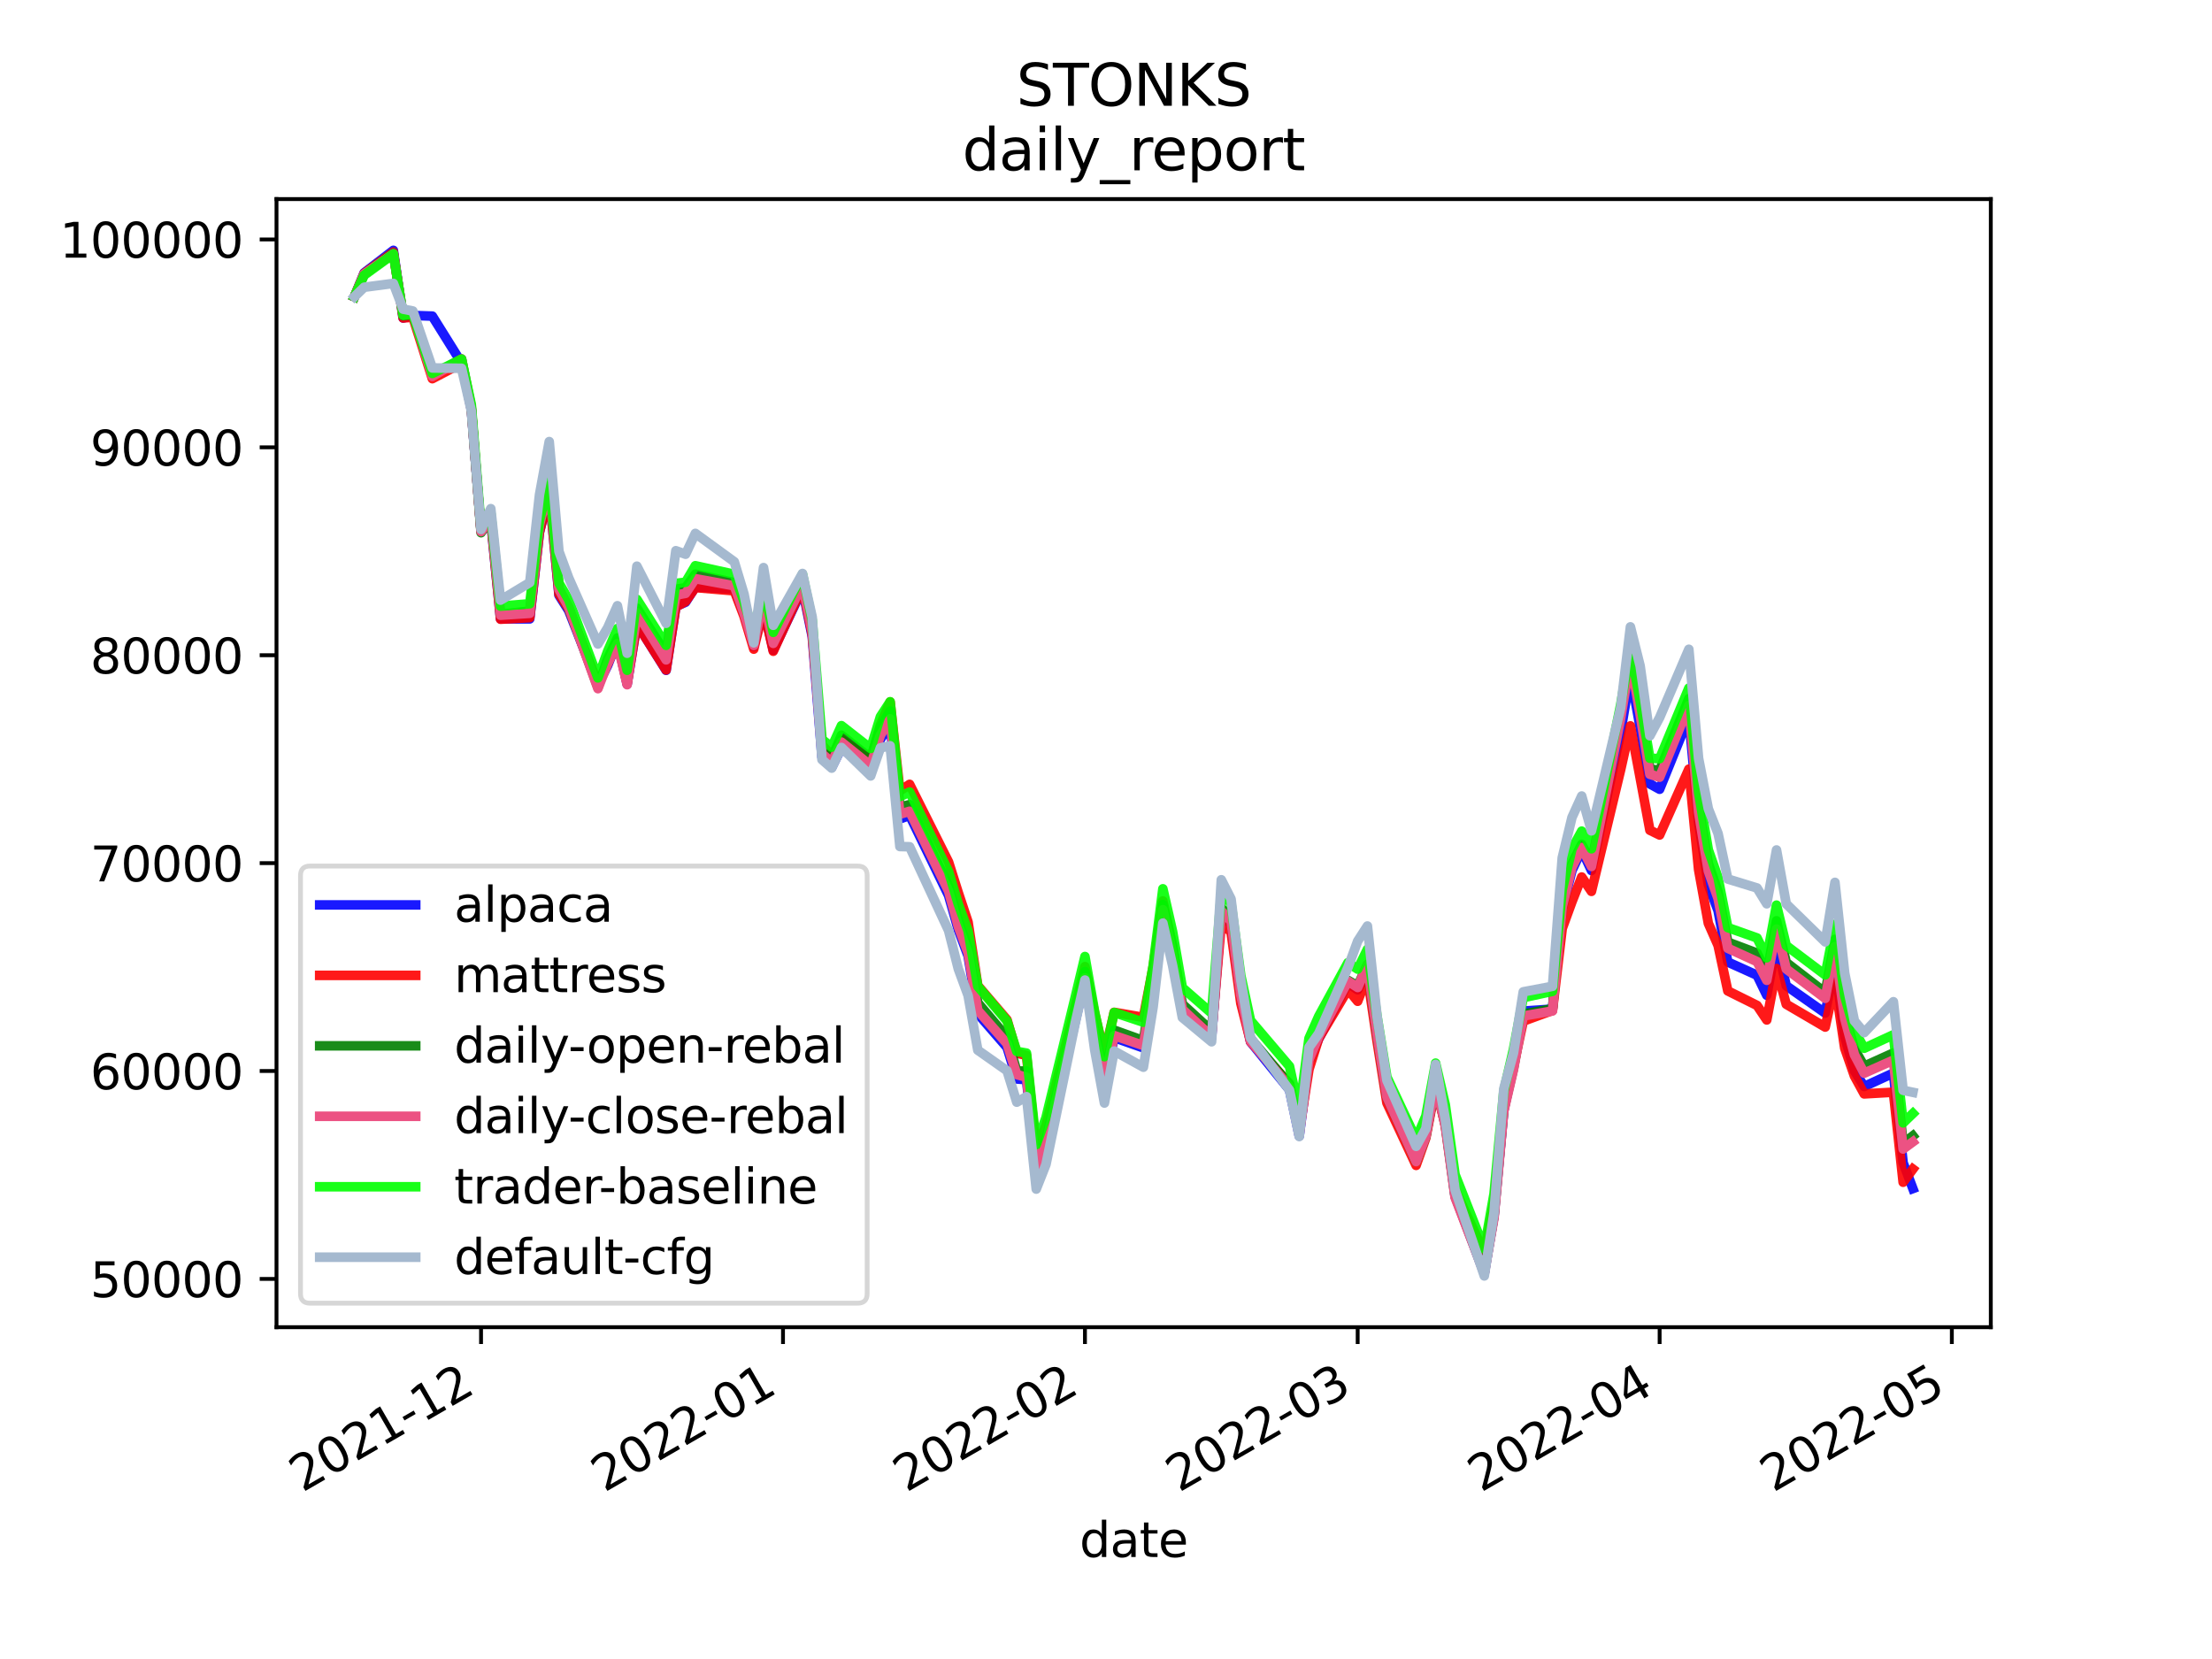 <?xml version="1.0" encoding="utf-8" standalone="no"?>
<!DOCTYPE svg PUBLIC "-//W3C//DTD SVG 1.1//EN"
  "http://www.w3.org/Graphics/SVG/1.1/DTD/svg11.dtd">
<svg height="345.6pt" version="1.1" viewBox="0 0 460.8 345.6" width="460.8pt" xmlns="http://www.w3.org/2000/svg" xmlns:xlink="http://www.w3.org/1999/xlink">
 <defs>
  <style type="text/css">*{stroke-linecap:butt;stroke-linejoin:round;}</style>
 </defs>
 <g id="figure_1">
  <g id="patch_1">
   <path d="M 0 345.6 
L 460.8 345.6 
L 460.8 0 
L 0 0 
z
" style="fill:#ffffff;"/>
  </g>
  <g id="axes_1">
   <g id="patch_2">
    <path d="M 57.6 276.48 
L 414.72 276.48 
L 414.72 41.472 
L 57.6 41.472 
z
" style="fill:#ffffff;"/>
   </g>
   <g id="matplotlib.axis_1">
    <g id="xtick_1">
     <g id="line2d_1">
      <defs>
       <path d="M 0 0 
L 0 3.5 
" id="mc22a22669f" style="stroke:#000000;stroke-width:0.8;"/>
      </defs>
      <g>
       <use style="stroke:#000000;stroke-width:0.8;" x="100.211" xlink:href="#mc22a22669f" y="276.48"/>
      </g>
     </g>
     <g id="text_1">
      <!-- 2021-12 -->
      <g transform="translate(62.986 310.952)rotate(-30)scale(0.1 -0.1)">
       <defs>
        <path d="M 1228 531 
L 3431 531 
L 3431 0 
L 469 0 
L 469 531 
Q 828 903 1448 1529 
Q 2069 2156 2228 2338 
Q 2531 2678 2651 2914 
Q 2772 3150 2772 3378 
Q 2772 3750 2511 3984 
Q 2250 4219 1831 4219 
Q 1534 4219 1204 4116 
Q 875 4013 500 3803 
L 500 4441 
Q 881 4594 1212 4672 
Q 1544 4750 1819 4750 
Q 2544 4750 2975 4387 
Q 3406 4025 3406 3419 
Q 3406 3131 3298 2873 
Q 3191 2616 2906 2266 
Q 2828 2175 2409 1742 
Q 1991 1309 1228 531 
z
" id="DejaVuSans-32" transform="scale(0.016)"/>
        <path d="M 2034 4250 
Q 1547 4250 1301 3770 
Q 1056 3291 1056 2328 
Q 1056 1369 1301 889 
Q 1547 409 2034 409 
Q 2525 409 2770 889 
Q 3016 1369 3016 2328 
Q 3016 3291 2770 3770 
Q 2525 4250 2034 4250 
z
M 2034 4750 
Q 2819 4750 3233 4129 
Q 3647 3509 3647 2328 
Q 3647 1150 3233 529 
Q 2819 -91 2034 -91 
Q 1250 -91 836 529 
Q 422 1150 422 2328 
Q 422 3509 836 4129 
Q 1250 4750 2034 4750 
z
" id="DejaVuSans-30" transform="scale(0.016)"/>
        <path d="M 794 531 
L 1825 531 
L 1825 4091 
L 703 3866 
L 703 4441 
L 1819 4666 
L 2450 4666 
L 2450 531 
L 3481 531 
L 3481 0 
L 794 0 
L 794 531 
z
" id="DejaVuSans-31" transform="scale(0.016)"/>
        <path d="M 313 2009 
L 1997 2009 
L 1997 1497 
L 313 1497 
L 313 2009 
z
" id="DejaVuSans-2d" transform="scale(0.016)"/>
       </defs>
       <use xlink:href="#DejaVuSans-32"/>
       <use x="63.623" xlink:href="#DejaVuSans-30"/>
       <use x="127.246" xlink:href="#DejaVuSans-32"/>
       <use x="190.869" xlink:href="#DejaVuSans-31"/>
       <use x="254.492" xlink:href="#DejaVuSans-2d"/>
       <use x="290.576" xlink:href="#DejaVuSans-31"/>
       <use x="354.199" xlink:href="#DejaVuSans-32"/>
      </g>
     </g>
    </g>
    <g id="xtick_2">
     <g id="line2d_2">
      <g>
       <use style="stroke:#000000;stroke-width:0.8;" x="163.113" xlink:href="#mc22a22669f" y="276.48"/>
      </g>
     </g>
     <g id="text_2">
      <!-- 2022-01 -->
      <g transform="translate(125.888 310.952)rotate(-30)scale(0.1 -0.1)">
       <use xlink:href="#DejaVuSans-32"/>
       <use x="63.623" xlink:href="#DejaVuSans-30"/>
       <use x="127.246" xlink:href="#DejaVuSans-32"/>
       <use x="190.869" xlink:href="#DejaVuSans-32"/>
       <use x="254.492" xlink:href="#DejaVuSans-2d"/>
       <use x="290.576" xlink:href="#DejaVuSans-30"/>
       <use x="354.199" xlink:href="#DejaVuSans-31"/>
      </g>
     </g>
    </g>
    <g id="xtick_3">
     <g id="line2d_3">
      <g>
       <use style="stroke:#000000;stroke-width:0.8;" x="226.015" xlink:href="#mc22a22669f" y="276.48"/>
      </g>
     </g>
     <g id="text_3">
      <!-- 2022-02 -->
      <g transform="translate(188.79 310.952)rotate(-30)scale(0.1 -0.1)">
       <use xlink:href="#DejaVuSans-32"/>
       <use x="63.623" xlink:href="#DejaVuSans-30"/>
       <use x="127.246" xlink:href="#DejaVuSans-32"/>
       <use x="190.869" xlink:href="#DejaVuSans-32"/>
       <use x="254.492" xlink:href="#DejaVuSans-2d"/>
       <use x="290.576" xlink:href="#DejaVuSans-30"/>
       <use x="354.199" xlink:href="#DejaVuSans-32"/>
      </g>
     </g>
    </g>
    <g id="xtick_4">
     <g id="line2d_4">
      <g>
       <use style="stroke:#000000;stroke-width:0.8;" x="282.829" xlink:href="#mc22a22669f" y="276.48"/>
      </g>
     </g>
     <g id="text_4">
      <!-- 2022-03 -->
      <g transform="translate(245.604 310.952)rotate(-30)scale(0.1 -0.1)">
       <defs>
        <path d="M 2597 2516 
Q 3050 2419 3304 2112 
Q 3559 1806 3559 1356 
Q 3559 666 3084 287 
Q 2609 -91 1734 -91 
Q 1441 -91 1130 -33 
Q 819 25 488 141 
L 488 750 
Q 750 597 1062 519 
Q 1375 441 1716 441 
Q 2309 441 2620 675 
Q 2931 909 2931 1356 
Q 2931 1769 2642 2001 
Q 2353 2234 1838 2234 
L 1294 2234 
L 1294 2753 
L 1863 2753 
Q 2328 2753 2575 2939 
Q 2822 3125 2822 3475 
Q 2822 3834 2567 4026 
Q 2313 4219 1838 4219 
Q 1578 4219 1281 4162 
Q 984 4106 628 3988 
L 628 4550 
Q 988 4650 1302 4700 
Q 1616 4750 1894 4750 
Q 2613 4750 3031 4423 
Q 3450 4097 3450 3541 
Q 3450 3153 3228 2886 
Q 3006 2619 2597 2516 
z
" id="DejaVuSans-33" transform="scale(0.016)"/>
       </defs>
       <use xlink:href="#DejaVuSans-32"/>
       <use x="63.623" xlink:href="#DejaVuSans-30"/>
       <use x="127.246" xlink:href="#DejaVuSans-32"/>
       <use x="190.869" xlink:href="#DejaVuSans-32"/>
       <use x="254.492" xlink:href="#DejaVuSans-2d"/>
       <use x="290.576" xlink:href="#DejaVuSans-30"/>
       <use x="354.199" xlink:href="#DejaVuSans-33"/>
      </g>
     </g>
    </g>
    <g id="xtick_5">
     <g id="line2d_5">
      <g>
       <use style="stroke:#000000;stroke-width:0.8;" x="345.731" xlink:href="#mc22a22669f" y="276.48"/>
      </g>
     </g>
     <g id="text_5">
      <!-- 2022-04 -->
      <g transform="translate(308.506 310.952)rotate(-30)scale(0.1 -0.1)">
       <defs>
        <path d="M 2419 4116 
L 825 1625 
L 2419 1625 
L 2419 4116 
z
M 2253 4666 
L 3047 4666 
L 3047 1625 
L 3713 1625 
L 3713 1100 
L 3047 1100 
L 3047 0 
L 2419 0 
L 2419 1100 
L 313 1100 
L 313 1709 
L 2253 4666 
z
" id="DejaVuSans-34" transform="scale(0.016)"/>
       </defs>
       <use xlink:href="#DejaVuSans-32"/>
       <use x="63.623" xlink:href="#DejaVuSans-30"/>
       <use x="127.246" xlink:href="#DejaVuSans-32"/>
       <use x="190.869" xlink:href="#DejaVuSans-32"/>
       <use x="254.492" xlink:href="#DejaVuSans-2d"/>
       <use x="290.576" xlink:href="#DejaVuSans-30"/>
       <use x="354.199" xlink:href="#DejaVuSans-34"/>
      </g>
     </g>
    </g>
    <g id="xtick_6">
     <g id="line2d_6">
      <g>
       <use style="stroke:#000000;stroke-width:0.8;" x="406.604" xlink:href="#mc22a22669f" y="276.48"/>
      </g>
     </g>
     <g id="text_6">
      <!-- 2022-05 -->
      <g transform="translate(369.379 310.952)rotate(-30)scale(0.1 -0.1)">
       <defs>
        <path d="M 691 4666 
L 3169 4666 
L 3169 4134 
L 1269 4134 
L 1269 2991 
Q 1406 3038 1543 3061 
Q 1681 3084 1819 3084 
Q 2600 3084 3056 2656 
Q 3513 2228 3513 1497 
Q 3513 744 3044 326 
Q 2575 -91 1722 -91 
Q 1428 -91 1123 -41 
Q 819 9 494 109 
L 494 744 
Q 775 591 1075 516 
Q 1375 441 1709 441 
Q 2250 441 2565 725 
Q 2881 1009 2881 1497 
Q 2881 1984 2565 2268 
Q 2250 2553 1709 2553 
Q 1456 2553 1204 2497 
Q 953 2441 691 2322 
L 691 4666 
z
" id="DejaVuSans-35" transform="scale(0.016)"/>
       </defs>
       <use xlink:href="#DejaVuSans-32"/>
       <use x="63.623" xlink:href="#DejaVuSans-30"/>
       <use x="127.246" xlink:href="#DejaVuSans-32"/>
       <use x="190.869" xlink:href="#DejaVuSans-32"/>
       <use x="254.492" xlink:href="#DejaVuSans-2d"/>
       <use x="290.576" xlink:href="#DejaVuSans-30"/>
       <use x="354.199" xlink:href="#DejaVuSans-35"/>
      </g>
     </g>
    </g>
    <g id="text_7">
     <!-- date -->
     <g transform="translate(224.885 324.351)scale(0.1 -0.1)">
      <defs>
       <path d="M 2906 2969 
L 2906 4863 
L 3481 4863 
L 3481 0 
L 2906 0 
L 2906 525 
Q 2725 213 2448 61 
Q 2172 -91 1784 -91 
Q 1150 -91 751 415 
Q 353 922 353 1747 
Q 353 2572 751 3078 
Q 1150 3584 1784 3584 
Q 2172 3584 2448 3432 
Q 2725 3281 2906 2969 
z
M 947 1747 
Q 947 1113 1208 752 
Q 1469 391 1925 391 
Q 2381 391 2643 752 
Q 2906 1113 2906 1747 
Q 2906 2381 2643 2742 
Q 2381 3103 1925 3103 
Q 1469 3103 1208 2742 
Q 947 2381 947 1747 
z
" id="DejaVuSans-64" transform="scale(0.016)"/>
       <path d="M 2194 1759 
Q 1497 1759 1228 1600 
Q 959 1441 959 1056 
Q 959 750 1161 570 
Q 1363 391 1709 391 
Q 2188 391 2477 730 
Q 2766 1069 2766 1631 
L 2766 1759 
L 2194 1759 
z
M 3341 1997 
L 3341 0 
L 2766 0 
L 2766 531 
Q 2569 213 2275 61 
Q 1981 -91 1556 -91 
Q 1019 -91 701 211 
Q 384 513 384 1019 
Q 384 1609 779 1909 
Q 1175 2209 1959 2209 
L 2766 2209 
L 2766 2266 
Q 2766 2663 2505 2880 
Q 2244 3097 1772 3097 
Q 1472 3097 1187 3025 
Q 903 2953 641 2809 
L 641 3341 
Q 956 3463 1253 3523 
Q 1550 3584 1831 3584 
Q 2591 3584 2966 3190 
Q 3341 2797 3341 1997 
z
" id="DejaVuSans-61" transform="scale(0.016)"/>
       <path d="M 1172 4494 
L 1172 3500 
L 2356 3500 
L 2356 3053 
L 1172 3053 
L 1172 1153 
Q 1172 725 1289 603 
Q 1406 481 1766 481 
L 2356 481 
L 2356 0 
L 1766 0 
Q 1100 0 847 248 
Q 594 497 594 1153 
L 594 3053 
L 172 3053 
L 172 3500 
L 594 3500 
L 594 4494 
L 1172 4494 
z
" id="DejaVuSans-74" transform="scale(0.016)"/>
       <path d="M 3597 1894 
L 3597 1613 
L 953 1613 
Q 991 1019 1311 708 
Q 1631 397 2203 397 
Q 2534 397 2845 478 
Q 3156 559 3463 722 
L 3463 178 
Q 3153 47 2828 -22 
Q 2503 -91 2169 -91 
Q 1331 -91 842 396 
Q 353 884 353 1716 
Q 353 2575 817 3079 
Q 1281 3584 2069 3584 
Q 2775 3584 3186 3129 
Q 3597 2675 3597 1894 
z
M 3022 2063 
Q 3016 2534 2758 2815 
Q 2500 3097 2075 3097 
Q 1594 3097 1305 2825 
Q 1016 2553 972 2059 
L 3022 2063 
z
" id="DejaVuSans-65" transform="scale(0.016)"/>
      </defs>
      <use xlink:href="#DejaVuSans-64"/>
      <use x="63.477" xlink:href="#DejaVuSans-61"/>
      <use x="124.756" xlink:href="#DejaVuSans-74"/>
      <use x="163.965" xlink:href="#DejaVuSans-65"/>
     </g>
    </g>
   </g>
   <g id="matplotlib.axis_2">
    <g id="ytick_1">
     <g id="line2d_7">
      <defs>
       <path d="M 0 0 
L -3.5 0 
" id="mc5c74645ad" style="stroke:#000000;stroke-width:0.8;"/>
      </defs>
      <g>
       <use style="stroke:#000000;stroke-width:0.8;" x="57.6" xlink:href="#mc5c74645ad" y="266.421"/>
      </g>
     </g>
     <g id="text_8">
      <!-- 50000 -->
      <g transform="translate(18.788 270.22)scale(0.1 -0.1)">
       <use xlink:href="#DejaVuSans-35"/>
       <use x="63.623" xlink:href="#DejaVuSans-30"/>
       <use x="127.246" xlink:href="#DejaVuSans-30"/>
       <use x="190.869" xlink:href="#DejaVuSans-30"/>
       <use x="254.492" xlink:href="#DejaVuSans-30"/>
      </g>
     </g>
    </g>
    <g id="ytick_2">
     <g id="line2d_8">
      <g>
       <use style="stroke:#000000;stroke-width:0.8;" x="57.6" xlink:href="#mc5c74645ad" y="223.112"/>
      </g>
     </g>
     <g id="text_9">
      <!-- 60000 -->
      <g transform="translate(18.788 226.912)scale(0.1 -0.1)">
       <defs>
        <path d="M 2113 2584 
Q 1688 2584 1439 2293 
Q 1191 2003 1191 1497 
Q 1191 994 1439 701 
Q 1688 409 2113 409 
Q 2538 409 2786 701 
Q 3034 994 3034 1497 
Q 3034 2003 2786 2293 
Q 2538 2584 2113 2584 
z
M 3366 4563 
L 3366 3988 
Q 3128 4100 2886 4159 
Q 2644 4219 2406 4219 
Q 1781 4219 1451 3797 
Q 1122 3375 1075 2522 
Q 1259 2794 1537 2939 
Q 1816 3084 2150 3084 
Q 2853 3084 3261 2657 
Q 3669 2231 3669 1497 
Q 3669 778 3244 343 
Q 2819 -91 2113 -91 
Q 1303 -91 875 529 
Q 447 1150 447 2328 
Q 447 3434 972 4092 
Q 1497 4750 2381 4750 
Q 2619 4750 2861 4703 
Q 3103 4656 3366 4563 
z
" id="DejaVuSans-36" transform="scale(0.016)"/>
       </defs>
       <use xlink:href="#DejaVuSans-36"/>
       <use x="63.623" xlink:href="#DejaVuSans-30"/>
       <use x="127.246" xlink:href="#DejaVuSans-30"/>
       <use x="190.869" xlink:href="#DejaVuSans-30"/>
       <use x="254.492" xlink:href="#DejaVuSans-30"/>
      </g>
     </g>
    </g>
    <g id="ytick_3">
     <g id="line2d_9">
      <g>
       <use style="stroke:#000000;stroke-width:0.8;" x="57.6" xlink:href="#mc5c74645ad" y="179.804"/>
      </g>
     </g>
     <g id="text_10">
      <!-- 70000 -->
      <g transform="translate(18.788 183.603)scale(0.1 -0.1)">
       <defs>
        <path d="M 525 4666 
L 3525 4666 
L 3525 4397 
L 1831 0 
L 1172 0 
L 2766 4134 
L 525 4134 
L 525 4666 
z
" id="DejaVuSans-37" transform="scale(0.016)"/>
       </defs>
       <use xlink:href="#DejaVuSans-37"/>
       <use x="63.623" xlink:href="#DejaVuSans-30"/>
       <use x="127.246" xlink:href="#DejaVuSans-30"/>
       <use x="190.869" xlink:href="#DejaVuSans-30"/>
       <use x="254.492" xlink:href="#DejaVuSans-30"/>
      </g>
     </g>
    </g>
    <g id="ytick_4">
     <g id="line2d_10">
      <g>
       <use style="stroke:#000000;stroke-width:0.8;" x="57.6" xlink:href="#mc5c74645ad" y="136.495"/>
      </g>
     </g>
     <g id="text_11">
      <!-- 80000 -->
      <g transform="translate(18.788 140.295)scale(0.1 -0.1)">
       <defs>
        <path d="M 2034 2216 
Q 1584 2216 1326 1975 
Q 1069 1734 1069 1313 
Q 1069 891 1326 650 
Q 1584 409 2034 409 
Q 2484 409 2743 651 
Q 3003 894 3003 1313 
Q 3003 1734 2745 1975 
Q 2488 2216 2034 2216 
z
M 1403 2484 
Q 997 2584 770 2862 
Q 544 3141 544 3541 
Q 544 4100 942 4425 
Q 1341 4750 2034 4750 
Q 2731 4750 3128 4425 
Q 3525 4100 3525 3541 
Q 3525 3141 3298 2862 
Q 3072 2584 2669 2484 
Q 3125 2378 3379 2068 
Q 3634 1759 3634 1313 
Q 3634 634 3220 271 
Q 2806 -91 2034 -91 
Q 1263 -91 848 271 
Q 434 634 434 1313 
Q 434 1759 690 2068 
Q 947 2378 1403 2484 
z
M 1172 3481 
Q 1172 3119 1398 2916 
Q 1625 2713 2034 2713 
Q 2441 2713 2670 2916 
Q 2900 3119 2900 3481 
Q 2900 3844 2670 4047 
Q 2441 4250 2034 4250 
Q 1625 4250 1398 4047 
Q 1172 3844 1172 3481 
z
" id="DejaVuSans-38" transform="scale(0.016)"/>
       </defs>
       <use xlink:href="#DejaVuSans-38"/>
       <use x="63.623" xlink:href="#DejaVuSans-30"/>
       <use x="127.246" xlink:href="#DejaVuSans-30"/>
       <use x="190.869" xlink:href="#DejaVuSans-30"/>
       <use x="254.492" xlink:href="#DejaVuSans-30"/>
      </g>
     </g>
    </g>
    <g id="ytick_5">
     <g id="line2d_11">
      <g>
       <use style="stroke:#000000;stroke-width:0.8;" x="57.6" xlink:href="#mc5c74645ad" y="93.187"/>
      </g>
     </g>
     <g id="text_12">
      <!-- 90000 -->
      <g transform="translate(18.788 96.986)scale(0.1 -0.1)">
       <defs>
        <path d="M 703 97 
L 703 672 
Q 941 559 1184 500 
Q 1428 441 1663 441 
Q 2288 441 2617 861 
Q 2947 1281 2994 2138 
Q 2813 1869 2534 1725 
Q 2256 1581 1919 1581 
Q 1219 1581 811 2004 
Q 403 2428 403 3163 
Q 403 3881 828 4315 
Q 1253 4750 1959 4750 
Q 2769 4750 3195 4129 
Q 3622 3509 3622 2328 
Q 3622 1225 3098 567 
Q 2575 -91 1691 -91 
Q 1453 -91 1209 -44 
Q 966 3 703 97 
z
M 1959 2075 
Q 2384 2075 2632 2365 
Q 2881 2656 2881 3163 
Q 2881 3666 2632 3958 
Q 2384 4250 1959 4250 
Q 1534 4250 1286 3958 
Q 1038 3666 1038 3163 
Q 1038 2656 1286 2365 
Q 1534 2075 1959 2075 
z
" id="DejaVuSans-39" transform="scale(0.016)"/>
       </defs>
       <use xlink:href="#DejaVuSans-39"/>
       <use x="63.623" xlink:href="#DejaVuSans-30"/>
       <use x="127.246" xlink:href="#DejaVuSans-30"/>
       <use x="190.869" xlink:href="#DejaVuSans-30"/>
       <use x="254.492" xlink:href="#DejaVuSans-30"/>
      </g>
     </g>
    </g>
    <g id="ytick_6">
     <g id="line2d_12">
      <g>
       <use style="stroke:#000000;stroke-width:0.8;" x="57.6" xlink:href="#mc5c74645ad" y="49.878"/>
      </g>
     </g>
     <g id="text_13">
      <!-- 100000 -->
      <g transform="translate(12.425 53.678)scale(0.1 -0.1)">
       <use xlink:href="#DejaVuSans-31"/>
       <use x="63.623" xlink:href="#DejaVuSans-30"/>
       <use x="127.246" xlink:href="#DejaVuSans-30"/>
       <use x="190.869" xlink:href="#DejaVuSans-30"/>
       <use x="254.492" xlink:href="#DejaVuSans-30"/>
       <use x="318.115" xlink:href="#DejaVuSans-30"/>
      </g>
     </g>
    </g>
   </g>
   <g id="line2d_13">
    <path clip-path="url(#p8d26e48fe2)" d="M 73.833 61.816 
L 75.862 56.837 
L 81.949 52.154 
L 83.978 66.235 
L 86.007 65.716 
L 90.065 65.854 
L 96.153 75.604 
L 98.182 85.304 
L 100.211 110.633 
L 102.24 108.603 
L 104.269 128.904 
L 110.356 128.925 
L 112.385 110.85 
L 114.415 102.58 
L 116.444 124.008 
L 118.473 127.21 
L 124.56 142.699 
L 126.589 138.632 
L 128.618 133.469 
L 130.647 142.52 
L 132.676 129.913 
L 138.764 139.638 
L 140.793 126.327 
L 142.822 125.445 
L 144.851 122.272 
L 152.967 122.692 
L 154.996 127.922 
L 157.025 134.715 
L 159.055 126.539 
L 161.084 135.446 
L 167.171 122.685 
L 169.2 132.62 
L 171.229 157.667 
L 173.258 159.874 
L 175.287 155.798 
L 181.375 160.585 
L 183.404 154.003 
L 185.433 150.902 
L 187.462 170.596 
L 189.491 169.867 
L 197.607 186.55 
L 199.636 193.677 
L 201.665 199.12 
L 203.695 211.173 
L 209.782 218.187 
L 211.811 224.77 
L 213.84 224.916 
L 215.869 244.039 
L 217.898 238.857 
L 223.985 212.853 
L 226.015 203.963 
L 228.044 216.241 
L 230.073 225.624 
L 232.102 216.152 
L 238.189 218.294 
L 240.218 206.147 
L 242.247 190.287 
L 244.276 198.899 
L 246.305 210.769 
L 252.393 216.134 
L 254.422 190.349 
L 256.451 192.564 
L 258.48 207.779 
L 260.509 217.024 
L 268.625 227.034 
L 270.655 236.642 
L 272.684 221.03 
L 274.713 216.376 
L 280.8 204.813 
L 282.829 206.196 
L 284.858 202.098 
L 286.887 216.055 
L 288.916 228.893 
L 295.004 241.96 
L 297.033 236.545 
L 299.062 225.896 
L 301.091 234.075 
L 303.12 249.118 
L 309.207 265.318 
L 311.236 253.291 
L 313.265 231.333 
L 315.295 221.72 
L 317.324 210.616 
L 323.411 210.215 
L 325.44 189.323 
L 327.469 181.333 
L 329.498 177.034 
L 331.527 181.348 
L 337.615 152.571 
L 339.644 140.466 
L 341.673 151.539 
L 343.702 163.303 
L 345.731 164.412 
L 351.818 149.374 
L 353.847 171.294 
L 355.876 184.302 
L 357.905 189.698 
L 359.935 200.411 
L 366.022 203.157 
L 368.051 207.334 
L 370.08 196.538 
L 372.109 205.349 
L 380.225 211.042 
L 382.255 200.82 
L 384.284 215.987 
L 386.313 223.093 
L 388.342 226.337 
L 394.429 223.539 
L 396.458 242.23 
L 398.487 247.598 
" style="fill:none;stroke:#0000ff;stroke-linecap:square;stroke-opacity:0.9;stroke-width:2;"/>
   </g>
   <g id="line2d_14">
    <path clip-path="url(#p8d26e48fe2)" d="M 73.833 61.816 
L 75.862 56.964 
L 81.949 52.516 
L 83.978 66.245 
L 86.007 66.075 
L 90.065 78.883 
L 96.153 75.697 
L 98.182 85.203 
L 100.211 110.593 
L 102.24 108.272 
L 104.269 128.998 
L 110.356 128.672 
L 112.385 110.832 
L 114.415 102.681 
L 116.444 123.769 
L 118.473 126.828 
L 124.56 142.434 
L 126.589 138.307 
L 128.618 133.609 
L 130.647 142.387 
L 132.676 129.987 
L 138.764 139.562 
L 140.793 126.444 
L 142.822 125.285 
L 144.851 122.4 
L 152.967 123.079 
L 154.996 128.412 
L 157.025 135.224 
L 159.055 126.827 
L 161.084 135.668 
L 167.171 122.315 
L 169.2 132.2 
L 171.229 155.179 
L 173.258 157.439 
L 175.287 153.997 
L 181.375 158.383 
L 183.404 151.038 
L 185.433 146.232 
L 187.462 164.758 
L 189.491 163.392 
L 197.607 179.571 
L 199.636 185.987 
L 201.665 192.083 
L 203.695 205.32 
L 209.782 212.443 
L 211.811 219.389 
L 213.84 219.849 
L 215.869 239.594 
L 217.898 234.444 
L 223.985 209.758 
L 226.015 201.364 
L 228.044 211.079 
L 230.073 219.738 
L 232.102 210.888 
L 238.189 211.934 
L 240.218 201.427 
L 242.247 187.682 
L 244.276 196.875 
L 246.305 210.358 
L 252.393 215.506 
L 254.422 192.316 
L 256.451 194.164 
L 258.48 208.995 
L 260.509 217.005 
L 268.625 225.746 
L 270.655 235.545 
L 272.684 222.768 
L 274.713 216.343 
L 280.8 206.121 
L 282.829 208.582 
L 284.858 203.38 
L 286.887 217.024 
L 288.916 229.762 
L 295.004 242.771 
L 297.033 237.042 
L 299.062 226.373 
L 301.091 234.422 
L 303.12 247.85 
L 309.207 261.038 
L 311.236 250.392 
L 313.265 230.041 
L 315.295 222.154 
L 317.324 212.718 
L 323.411 210.497 
L 325.44 193.417 
L 327.469 187.848 
L 329.498 182.7 
L 331.527 185.689 
L 337.615 160.326 
L 339.644 151.216 
L 341.673 162.036 
L 343.702 172.952 
L 345.731 173.945 
L 351.818 160.222 
L 353.847 181.146 
L 355.876 192.342 
L 357.905 196.944 
L 359.935 206.427 
L 366.022 209.449 
L 368.051 212.473 
L 370.08 201.771 
L 372.109 209.204 
L 380.225 213.955 
L 382.255 204.72 
L 384.284 218.34 
L 386.313 224.163 
L 388.342 227.877 
L 394.429 227.525 
L 396.458 246.281 
L 398.487 243.547 
" style="fill:none;stroke:#ff0000;stroke-linecap:square;stroke-opacity:0.9;stroke-width:2;"/>
   </g>
   <g id="line2d_15">
    <path clip-path="url(#p8d26e48fe2)" d="M 73.833 61.816 
L 75.862 57.118 
L 81.949 52.724 
L 83.978 65.766 
L 86.007 65.449 
L 90.065 78.129 
L 96.153 74.77 
L 98.182 85 
L 100.211 110.969 
L 102.24 107.822 
L 104.269 127.994 
L 110.356 127.288 
L 112.385 109.395 
L 114.415 101.256 
L 116.444 122.682 
L 118.473 126.562 
L 124.56 143.223 
L 126.589 137.214 
L 128.618 132.902 
L 130.647 141.376 
L 132.676 126.672 
L 138.764 136.262 
L 140.793 122.748 
L 142.822 122.436 
L 144.851 119.609 
L 152.967 121.363 
L 154.996 126.7 
L 157.025 133.826 
L 159.055 123.481 
L 161.084 133.307 
L 167.171 121.127 
L 169.2 130.857 
L 171.229 156.049 
L 173.258 158.103 
L 175.287 153.166 
L 181.375 157.98 
L 183.404 151.392 
L 185.433 148.112 
L 187.462 168.156 
L 189.491 167.617 
L 197.607 184.523 
L 199.636 191.689 
L 201.665 197.433 
L 203.695 208.899 
L 209.782 216.105 
L 211.811 223.138 
L 213.84 223.103 
L 215.869 242.805 
L 217.898 237.314 
L 223.985 211.439 
L 226.015 202.38 
L 228.044 214.55 
L 230.073 224.411 
L 232.102 214.594 
L 238.189 216.77 
L 240.218 204.38 
L 242.247 188.418 
L 244.276 197.25 
L 246.305 209.163 
L 252.393 214.732 
L 254.422 189.095 
L 256.451 191.357 
L 258.48 206.785 
L 260.509 216.354 
L 268.625 225.904 
L 270.655 235.875 
L 272.684 220.078 
L 274.713 215.692 
L 280.8 204.226 
L 282.829 205.391 
L 284.858 200.923 
L 286.887 215.571 
L 288.916 228.438 
L 295.004 241.945 
L 297.033 236.74 
L 299.062 225.531 
L 301.091 234.494 
L 303.12 249.211 
L 309.207 265.094 
L 311.236 253.237 
L 313.265 231.175 
L 315.295 222.572 
L 317.324 211.255 
L 323.411 210.135 
L 325.44 188.271 
L 327.469 179.977 
L 329.498 175.894 
L 331.527 179.809 
L 337.615 148.928 
L 339.644 136.879 
L 341.673 148.183 
L 343.702 160.207 
L 345.731 160.471 
L 351.818 145.527 
L 353.847 167.708 
L 355.876 179.856 
L 357.905 185.784 
L 359.935 196.264 
L 366.022 198.551 
L 368.051 202.837 
L 370.08 191.814 
L 372.109 200.495 
L 380.225 206.766 
L 382.255 195.681 
L 384.284 211.152 
L 386.313 218.524 
L 388.342 222.109 
L 394.429 219.357 
L 396.458 238.202 
L 398.487 236.617 
" style="fill:none;stroke:#008000;stroke-linecap:square;stroke-opacity:0.9;stroke-width:2;"/>
   </g>
   <g id="line2d_16">
    <path clip-path="url(#p8d26e48fe2)" d="M 73.833 61.816 
L 75.862 57.068 
L 81.949 52.854 
L 83.978 65.592 
L 86.007 65.323 
L 90.065 78.414 
L 96.153 74.806 
L 98.182 84.766 
L 100.211 110.734 
L 102.24 107.936 
L 104.269 128.161 
L 110.356 127.767 
L 112.385 109.411 
L 114.415 101.153 
L 116.444 122.8 
L 118.473 126.536 
L 124.56 143.458 
L 126.589 138.212 
L 128.618 134.056 
L 130.647 142.635 
L 132.676 127.638 
L 138.764 137.458 
L 140.793 123.975 
L 142.822 123.602 
L 144.851 120.552 
L 152.967 122.037 
L 154.996 127.794 
L 157.025 134.455 
L 159.055 124.488 
L 161.084 134.021 
L 167.171 121.781 
L 169.2 131.67 
L 171.229 157.001 
L 173.258 158.809 
L 175.287 154.594 
L 181.375 159.483 
L 183.404 153.175 
L 185.433 149.764 
L 187.462 169.613 
L 189.491 169.004 
L 197.607 185.633 
L 199.636 193.031 
L 201.665 198.494 
L 203.695 210.492 
L 209.782 217.407 
L 211.811 223.857 
L 213.84 224.419 
L 215.869 243.653 
L 217.898 238.349 
L 223.985 212.29 
L 226.015 203.729 
L 228.044 215.899 
L 230.073 225.163 
L 232.102 215.734 
L 238.189 217.794 
L 240.218 205.719 
L 242.247 189.52 
L 244.276 198.625 
L 246.305 210.26 
L 252.393 215.925 
L 254.422 189.758 
L 256.451 191.879 
L 258.48 207.324 
L 260.509 216.884 
L 268.625 226.392 
L 270.655 236.404 
L 272.684 220.732 
L 274.713 215.858 
L 280.8 204.392 
L 282.829 205.708 
L 284.858 201.011 
L 286.887 215.577 
L 288.916 228.538 
L 295.004 241.988 
L 297.033 236.721 
L 299.062 225.613 
L 301.091 234.671 
L 303.12 249.475 
L 309.207 265.295 
L 311.236 253.691 
L 313.265 231.533 
L 315.295 222.778 
L 317.324 211.646 
L 323.411 210.603 
L 325.44 188.89 
L 327.469 180.684 
L 329.498 176.539 
L 331.527 180.498 
L 337.615 149.628 
L 339.644 137.331 
L 341.673 148.855 
L 343.702 161.299 
L 345.731 161.903 
L 351.818 146.964 
L 353.847 169.2 
L 355.876 181.429 
L 357.905 187.175 
L 359.935 197.54 
L 366.022 200.325 
L 368.051 204.216 
L 370.08 193.553 
L 372.109 201.851 
L 380.225 207.975 
L 382.255 197.222 
L 384.284 212.136 
L 386.313 219.722 
L 388.342 223.561 
L 394.429 220.85 
L 396.458 239.358 
L 398.487 237.865 
" style="fill:none;stroke:#ec5283;stroke-linecap:square;stroke-width:2;"/>
   </g>
   <g id="line2d_17">
    <path clip-path="url(#p8d26e48fe2)" d="M 73.833 61.816 
L 75.862 57.339 
L 81.949 52.916 
L 83.978 65.688 
L 86.007 65.49 
L 90.065 77.789 
L 96.153 74.831 
L 98.182 84.291 
L 100.211 109.736 
L 102.24 106.912 
L 104.269 126.273 
L 110.356 125.777 
L 112.385 108.357 
L 114.415 100.194 
L 116.444 121.461 
L 118.473 124.949 
L 124.56 141.219 
L 126.589 135.657 
L 128.618 130.926 
L 130.647 139.626 
L 132.676 124.851 
L 138.764 134.431 
L 140.793 121.528 
L 142.822 121.291 
L 144.851 117.855 
L 152.967 119.632 
L 154.996 125.337 
L 157.025 131.946 
L 159.055 122.31 
L 161.084 131.728 
L 167.171 119.616 
L 169.2 129.215 
L 171.229 154.012 
L 173.258 155.66 
L 175.287 151.167 
L 181.375 155.922 
L 183.404 149.297 
L 185.433 146.183 
L 187.462 165.945 
L 189.491 164.998 
L 197.607 181.567 
L 199.636 188.355 
L 201.665 193.914 
L 203.695 205.468 
L 209.782 212.694 
L 211.811 219.024 
L 213.84 219.38 
L 215.869 238.443 
L 217.898 232.82 
L 223.985 207.751 
L 226.015 199.261 
L 228.044 210.83 
L 230.073 220.126 
L 232.102 210.919 
L 238.189 212.945 
L 240.218 201.168 
L 242.247 185.154 
L 244.276 194.064 
L 246.305 205.746 
L 252.393 211.068 
L 254.422 186.133 
L 256.451 188.182 
L 258.48 203.215 
L 260.509 212.593 
L 268.625 222.133 
L 270.655 231.546 
L 272.684 216.31 
L 274.713 211.71 
L 280.8 200.546 
L 282.829 201.888 
L 284.858 197.756 
L 286.887 211.849 
L 288.916 224.358 
L 295.004 237.3 
L 297.033 232.488 
L 299.062 221.472 
L 301.091 230.175 
L 303.12 244.678 
L 309.207 260.161 
L 311.236 248.667 
L 313.265 227.312 
L 315.295 218.508 
L 317.324 207.824 
L 323.411 206.514 
L 325.44 185.331 
L 327.469 176.854 
L 329.498 173.141 
L 331.527 176.814 
L 337.615 146.817 
L 339.644 135.126 
L 341.673 146.068 
L 343.702 157.954 
L 345.731 158.053 
L 351.818 143.338 
L 353.847 165.046 
L 355.876 177.033 
L 357.905 182.853 
L 359.935 193.232 
L 366.022 195.391 
L 368.051 199.521 
L 370.08 188.558 
L 372.109 196.986 
L 380.225 203.098 
L 382.255 192.543 
L 384.284 207.483 
L 386.313 214.681 
L 388.342 218.37 
L 394.429 215.568 
L 396.458 233.915 
L 398.487 231.962 
" style="fill:none;stroke:#00ff00;stroke-linecap:square;stroke-opacity:0.9;stroke-width:2;"/>
   </g>
   <g id="line2d_18">
    <path clip-path="url(#p8d26e48fe2)" d="M 73.833 61.816 
L 75.862 59.842 
L 81.949 59.041 
L 83.978 64.397 
L 86.007 64.788 
L 90.065 76.652 
L 96.153 76.724 
L 98.182 85.602 
L 100.211 110.294 
L 102.24 105.963 
L 104.269 125.018 
L 110.356 121.355 
L 112.385 103.075 
L 114.415 91.991 
L 116.444 114.881 
L 118.473 120.389 
L 124.56 134.158 
L 126.589 130.767 
L 128.618 126.188 
L 130.647 136.08 
L 132.676 117.947 
L 138.764 129.844 
L 140.793 114.725 
L 142.822 115.454 
L 144.851 111.117 
L 152.967 117.026 
L 154.996 123.756 
L 157.025 133.914 
L 159.055 118.242 
L 161.084 130.258 
L 167.171 119.467 
L 169.2 128.56 
L 171.229 158.245 
L 173.258 160.01 
L 175.287 155.716 
L 181.375 161.642 
L 183.404 155.8 
L 185.433 155.36 
L 187.462 176.348 
L 189.491 176.398 
L 197.607 193.856 
L 199.636 201.847 
L 201.665 207.362 
L 203.695 218.772 
L 209.782 223.052 
L 211.811 229.601 
L 213.84 228.457 
L 215.869 247.708 
L 217.898 242.571 
L 223.985 213.164 
L 226.015 204.17 
L 228.044 218.694 
L 230.073 229.782 
L 232.102 218.954 
L 238.189 222.316 
L 240.218 209.788 
L 242.247 192.307 
L 244.276 201.16 
L 246.305 211.966 
L 252.393 217.019 
L 254.422 183.272 
L 256.451 187.273 
L 258.48 204.132 
L 260.509 216.178 
L 268.625 227.099 
L 270.655 236.761 
L 272.684 218.19 
L 274.713 215.295 
L 280.8 201.562 
L 282.829 196.047 
L 284.858 192.907 
L 286.887 211.815 
L 288.916 225.063 
L 295.004 238.803 
L 297.033 235.115 
L 299.062 221.743 
L 301.091 233.21 
L 303.12 247.873 
L 309.207 265.798 
L 311.236 252.589 
L 313.265 226.804 
L 315.295 219.324 
L 317.324 206.615 
L 323.411 205.466 
L 325.44 178.697 
L 327.469 170.287 
L 329.498 165.828 
L 331.527 173.077 
L 337.615 147.446 
L 339.644 130.587 
L 341.673 138.736 
L 343.702 153.272 
L 345.731 149.481 
L 351.818 135.26 
L 353.847 157.985 
L 355.876 168.481 
L 357.905 173.637 
L 359.935 183.115 
L 366.022 184.982 
L 368.051 188.276 
L 370.08 177.065 
L 372.109 188.292 
L 380.225 196.214 
L 382.255 183.817 
L 384.284 202.722 
L 386.313 212.694 
L 388.342 215.107 
L 394.429 208.678 
L 396.458 227.127 
L 398.487 227.552 
" style="fill:none;stroke:#a5b9cf;stroke-linecap:square;stroke-width:2;"/>
   </g>
   <g id="patch_3">
    <path d="M 57.6 276.48 
L 57.6 41.472 
" style="fill:none;stroke:#000000;stroke-linecap:square;stroke-linejoin:miter;stroke-width:0.8;"/>
   </g>
   <g id="patch_4">
    <path d="M 414.72 276.48 
L 414.72 41.472 
" style="fill:none;stroke:#000000;stroke-linecap:square;stroke-linejoin:miter;stroke-width:0.8;"/>
   </g>
   <g id="patch_5">
    <path d="M 57.6 276.48 
L 414.72 276.48 
" style="fill:none;stroke:#000000;stroke-linecap:square;stroke-linejoin:miter;stroke-width:0.8;"/>
   </g>
   <g id="patch_6">
    <path d="M 57.6 41.472 
L 414.72 41.472 
" style="fill:none;stroke:#000000;stroke-linecap:square;stroke-linejoin:miter;stroke-width:0.8;"/>
   </g>
   <g id="text_14">
    <!-- STONKS -->
    <g transform="translate(211.731 22.035)scale(0.12 -0.12)">
     <defs>
      <path d="M 3425 4513 
L 3425 3897 
Q 3066 4069 2747 4153 
Q 2428 4238 2131 4238 
Q 1616 4238 1336 4038 
Q 1056 3838 1056 3469 
Q 1056 3159 1242 3001 
Q 1428 2844 1947 2747 
L 2328 2669 
Q 3034 2534 3370 2195 
Q 3706 1856 3706 1288 
Q 3706 609 3251 259 
Q 2797 -91 1919 -91 
Q 1588 -91 1214 -16 
Q 841 59 441 206 
L 441 856 
Q 825 641 1194 531 
Q 1563 422 1919 422 
Q 2459 422 2753 634 
Q 3047 847 3047 1241 
Q 3047 1584 2836 1778 
Q 2625 1972 2144 2069 
L 1759 2144 
Q 1053 2284 737 2584 
Q 422 2884 422 3419 
Q 422 4038 858 4394 
Q 1294 4750 2059 4750 
Q 2388 4750 2728 4690 
Q 3069 4631 3425 4513 
z
" id="DejaVuSans-53" transform="scale(0.016)"/>
      <path d="M -19 4666 
L 3928 4666 
L 3928 4134 
L 2272 4134 
L 2272 0 
L 1638 0 
L 1638 4134 
L -19 4134 
L -19 4666 
z
" id="DejaVuSans-54" transform="scale(0.016)"/>
      <path d="M 2522 4238 
Q 1834 4238 1429 3725 
Q 1025 3213 1025 2328 
Q 1025 1447 1429 934 
Q 1834 422 2522 422 
Q 3209 422 3611 934 
Q 4013 1447 4013 2328 
Q 4013 3213 3611 3725 
Q 3209 4238 2522 4238 
z
M 2522 4750 
Q 3503 4750 4090 4092 
Q 4678 3434 4678 2328 
Q 4678 1225 4090 567 
Q 3503 -91 2522 -91 
Q 1538 -91 948 565 
Q 359 1222 359 2328 
Q 359 3434 948 4092 
Q 1538 4750 2522 4750 
z
" id="DejaVuSans-4f" transform="scale(0.016)"/>
      <path d="M 628 4666 
L 1478 4666 
L 3547 763 
L 3547 4666 
L 4159 4666 
L 4159 0 
L 3309 0 
L 1241 3903 
L 1241 0 
L 628 0 
L 628 4666 
z
" id="DejaVuSans-4e" transform="scale(0.016)"/>
      <path d="M 628 4666 
L 1259 4666 
L 1259 2694 
L 3353 4666 
L 4166 4666 
L 1850 2491 
L 4331 0 
L 3500 0 
L 1259 2247 
L 1259 0 
L 628 0 
L 628 4666 
z
" id="DejaVuSans-4b" transform="scale(0.016)"/>
     </defs>
     <use xlink:href="#DejaVuSans-53"/>
     <use x="63.477" xlink:href="#DejaVuSans-54"/>
     <use x="124.561" xlink:href="#DejaVuSans-4f"/>
     <use x="203.271" xlink:href="#DejaVuSans-4e"/>
     <use x="278.076" xlink:href="#DejaVuSans-4b"/>
     <use x="343.652" xlink:href="#DejaVuSans-53"/>
    </g>
    <!-- daily_report -->
    <g transform="translate(200.467 35.472)scale(0.12 -0.12)">
     <defs>
      <path d="M 603 3500 
L 1178 3500 
L 1178 0 
L 603 0 
L 603 3500 
z
M 603 4863 
L 1178 4863 
L 1178 4134 
L 603 4134 
L 603 4863 
z
" id="DejaVuSans-69" transform="scale(0.016)"/>
      <path d="M 603 4863 
L 1178 4863 
L 1178 0 
L 603 0 
L 603 4863 
z
" id="DejaVuSans-6c" transform="scale(0.016)"/>
      <path d="M 2059 -325 
Q 1816 -950 1584 -1140 
Q 1353 -1331 966 -1331 
L 506 -1331 
L 506 -850 
L 844 -850 
Q 1081 -850 1212 -737 
Q 1344 -625 1503 -206 
L 1606 56 
L 191 3500 
L 800 3500 
L 1894 763 
L 2988 3500 
L 3597 3500 
L 2059 -325 
z
" id="DejaVuSans-79" transform="scale(0.016)"/>
      <path d="M 3263 -1063 
L 3263 -1509 
L -63 -1509 
L -63 -1063 
L 3263 -1063 
z
" id="DejaVuSans-5f" transform="scale(0.016)"/>
      <path d="M 2631 2963 
Q 2534 3019 2420 3045 
Q 2306 3072 2169 3072 
Q 1681 3072 1420 2755 
Q 1159 2438 1159 1844 
L 1159 0 
L 581 0 
L 581 3500 
L 1159 3500 
L 1159 2956 
Q 1341 3275 1631 3429 
Q 1922 3584 2338 3584 
Q 2397 3584 2469 3576 
Q 2541 3569 2628 3553 
L 2631 2963 
z
" id="DejaVuSans-72" transform="scale(0.016)"/>
      <path d="M 1159 525 
L 1159 -1331 
L 581 -1331 
L 581 3500 
L 1159 3500 
L 1159 2969 
Q 1341 3281 1617 3432 
Q 1894 3584 2278 3584 
Q 2916 3584 3314 3078 
Q 3713 2572 3713 1747 
Q 3713 922 3314 415 
Q 2916 -91 2278 -91 
Q 1894 -91 1617 61 
Q 1341 213 1159 525 
z
M 3116 1747 
Q 3116 2381 2855 2742 
Q 2594 3103 2138 3103 
Q 1681 3103 1420 2742 
Q 1159 2381 1159 1747 
Q 1159 1113 1420 752 
Q 1681 391 2138 391 
Q 2594 391 2855 752 
Q 3116 1113 3116 1747 
z
" id="DejaVuSans-70" transform="scale(0.016)"/>
      <path d="M 1959 3097 
Q 1497 3097 1228 2736 
Q 959 2375 959 1747 
Q 959 1119 1226 758 
Q 1494 397 1959 397 
Q 2419 397 2687 759 
Q 2956 1122 2956 1747 
Q 2956 2369 2687 2733 
Q 2419 3097 1959 3097 
z
M 1959 3584 
Q 2709 3584 3137 3096 
Q 3566 2609 3566 1747 
Q 3566 888 3137 398 
Q 2709 -91 1959 -91 
Q 1206 -91 779 398 
Q 353 888 353 1747 
Q 353 2609 779 3096 
Q 1206 3584 1959 3584 
z
" id="DejaVuSans-6f" transform="scale(0.016)"/>
     </defs>
     <use xlink:href="#DejaVuSans-64"/>
     <use x="63.477" xlink:href="#DejaVuSans-61"/>
     <use x="124.756" xlink:href="#DejaVuSans-69"/>
     <use x="152.539" xlink:href="#DejaVuSans-6c"/>
     <use x="180.322" xlink:href="#DejaVuSans-79"/>
     <use x="239.502" xlink:href="#DejaVuSans-5f"/>
     <use x="289.502" xlink:href="#DejaVuSans-72"/>
     <use x="328.365" xlink:href="#DejaVuSans-65"/>
     <use x="389.889" xlink:href="#DejaVuSans-70"/>
     <use x="453.365" xlink:href="#DejaVuSans-6f"/>
     <use x="514.547" xlink:href="#DejaVuSans-72"/>
     <use x="555.66" xlink:href="#DejaVuSans-74"/>
    </g>
   </g>
   <g id="legend_1">
    <g id="patch_7">
     <path d="M 64.6 271.48 
L 178.644 271.48 
Q 180.644 271.48 180.644 269.48 
L 180.644 182.411 
Q 180.644 180.411 178.644 180.411 
L 64.6 180.411 
Q 62.6 180.411 62.6 182.411 
L 62.6 269.48 
Q 62.6 271.48 64.6 271.48 
z
" style="fill:#ffffff;opacity:0.8;stroke:#cccccc;stroke-linejoin:miter;"/>
    </g>
    <g id="line2d_19">
     <path d="M 66.6 188.51 
L 86.6 188.51 
" style="fill:none;stroke:#0000ff;stroke-linecap:square;stroke-opacity:0.9;stroke-width:2;"/>
    </g>
    <g id="line2d_20"/>
    <g id="text_15">
     <!-- alpaca -->
     <g transform="translate(94.6 192.01)scale(0.1 -0.1)">
      <defs>
       <path d="M 3122 3366 
L 3122 2828 
Q 2878 2963 2633 3030 
Q 2388 3097 2138 3097 
Q 1578 3097 1268 2742 
Q 959 2388 959 1747 
Q 959 1106 1268 751 
Q 1578 397 2138 397 
Q 2388 397 2633 464 
Q 2878 531 3122 666 
L 3122 134 
Q 2881 22 2623 -34 
Q 2366 -91 2075 -91 
Q 1284 -91 818 406 
Q 353 903 353 1747 
Q 353 2603 823 3093 
Q 1294 3584 2113 3584 
Q 2378 3584 2631 3529 
Q 2884 3475 3122 3366 
z
" id="DejaVuSans-63" transform="scale(0.016)"/>
      </defs>
      <use xlink:href="#DejaVuSans-61"/>
      <use x="61.279" xlink:href="#DejaVuSans-6c"/>
      <use x="89.062" xlink:href="#DejaVuSans-70"/>
      <use x="152.539" xlink:href="#DejaVuSans-61"/>
      <use x="213.818" xlink:href="#DejaVuSans-63"/>
      <use x="268.799" xlink:href="#DejaVuSans-61"/>
     </g>
    </g>
    <g id="line2d_21">
     <path d="M 66.6 203.188 
L 86.6 203.188 
" style="fill:none;stroke:#ff0000;stroke-linecap:square;stroke-opacity:0.9;stroke-width:2;"/>
    </g>
    <g id="line2d_22"/>
    <g id="text_16">
     <!-- mattress -->
     <g transform="translate(94.6 206.688)scale(0.1 -0.1)">
      <defs>
       <path d="M 3328 2828 
Q 3544 3216 3844 3400 
Q 4144 3584 4550 3584 
Q 5097 3584 5394 3201 
Q 5691 2819 5691 2113 
L 5691 0 
L 5113 0 
L 5113 2094 
Q 5113 2597 4934 2840 
Q 4756 3084 4391 3084 
Q 3944 3084 3684 2787 
Q 3425 2491 3425 1978 
L 3425 0 
L 2847 0 
L 2847 2094 
Q 2847 2600 2669 2842 
Q 2491 3084 2119 3084 
Q 1678 3084 1418 2786 
Q 1159 2488 1159 1978 
L 1159 0 
L 581 0 
L 581 3500 
L 1159 3500 
L 1159 2956 
Q 1356 3278 1631 3431 
Q 1906 3584 2284 3584 
Q 2666 3584 2933 3390 
Q 3200 3197 3328 2828 
z
" id="DejaVuSans-6d" transform="scale(0.016)"/>
       <path d="M 2834 3397 
L 2834 2853 
Q 2591 2978 2328 3040 
Q 2066 3103 1784 3103 
Q 1356 3103 1142 2972 
Q 928 2841 928 2578 
Q 928 2378 1081 2264 
Q 1234 2150 1697 2047 
L 1894 2003 
Q 2506 1872 2764 1633 
Q 3022 1394 3022 966 
Q 3022 478 2636 193 
Q 2250 -91 1575 -91 
Q 1294 -91 989 -36 
Q 684 19 347 128 
L 347 722 
Q 666 556 975 473 
Q 1284 391 1588 391 
Q 1994 391 2212 530 
Q 2431 669 2431 922 
Q 2431 1156 2273 1281 
Q 2116 1406 1581 1522 
L 1381 1569 
Q 847 1681 609 1914 
Q 372 2147 372 2553 
Q 372 3047 722 3315 
Q 1072 3584 1716 3584 
Q 2034 3584 2315 3537 
Q 2597 3491 2834 3397 
z
" id="DejaVuSans-73" transform="scale(0.016)"/>
      </defs>
      <use xlink:href="#DejaVuSans-6d"/>
      <use x="97.412" xlink:href="#DejaVuSans-61"/>
      <use x="158.691" xlink:href="#DejaVuSans-74"/>
      <use x="197.9" xlink:href="#DejaVuSans-74"/>
      <use x="237.109" xlink:href="#DejaVuSans-72"/>
      <use x="275.973" xlink:href="#DejaVuSans-65"/>
      <use x="337.496" xlink:href="#DejaVuSans-73"/>
      <use x="389.596" xlink:href="#DejaVuSans-73"/>
     </g>
    </g>
    <g id="line2d_23">
     <path d="M 66.6 217.866 
L 86.6 217.866 
" style="fill:none;stroke:#008000;stroke-linecap:square;stroke-opacity:0.9;stroke-width:2;"/>
    </g>
    <g id="line2d_24"/>
    <g id="text_17">
     <!-- daily-open-rebal -->
     <g transform="translate(94.6 221.366)scale(0.1 -0.1)">
      <defs>
       <path d="M 3513 2113 
L 3513 0 
L 2938 0 
L 2938 2094 
Q 2938 2591 2744 2837 
Q 2550 3084 2163 3084 
Q 1697 3084 1428 2787 
Q 1159 2491 1159 1978 
L 1159 0 
L 581 0 
L 581 3500 
L 1159 3500 
L 1159 2956 
Q 1366 3272 1645 3428 
Q 1925 3584 2291 3584 
Q 2894 3584 3203 3211 
Q 3513 2838 3513 2113 
z
" id="DejaVuSans-6e" transform="scale(0.016)"/>
       <path d="M 3116 1747 
Q 3116 2381 2855 2742 
Q 2594 3103 2138 3103 
Q 1681 3103 1420 2742 
Q 1159 2381 1159 1747 
Q 1159 1113 1420 752 
Q 1681 391 2138 391 
Q 2594 391 2855 752 
Q 3116 1113 3116 1747 
z
M 1159 2969 
Q 1341 3281 1617 3432 
Q 1894 3584 2278 3584 
Q 2916 3584 3314 3078 
Q 3713 2572 3713 1747 
Q 3713 922 3314 415 
Q 2916 -91 2278 -91 
Q 1894 -91 1617 61 
Q 1341 213 1159 525 
L 1159 0 
L 581 0 
L 581 4863 
L 1159 4863 
L 1159 2969 
z
" id="DejaVuSans-62" transform="scale(0.016)"/>
      </defs>
      <use xlink:href="#DejaVuSans-64"/>
      <use x="63.477" xlink:href="#DejaVuSans-61"/>
      <use x="124.756" xlink:href="#DejaVuSans-69"/>
      <use x="152.539" xlink:href="#DejaVuSans-6c"/>
      <use x="180.322" xlink:href="#DejaVuSans-79"/>
      <use x="237.752" xlink:href="#DejaVuSans-2d"/>
      <use x="275.711" xlink:href="#DejaVuSans-6f"/>
      <use x="336.893" xlink:href="#DejaVuSans-70"/>
      <use x="400.369" xlink:href="#DejaVuSans-65"/>
      <use x="461.893" xlink:href="#DejaVuSans-6e"/>
      <use x="525.271" xlink:href="#DejaVuSans-2d"/>
      <use x="561.355" xlink:href="#DejaVuSans-72"/>
      <use x="600.219" xlink:href="#DejaVuSans-65"/>
      <use x="661.742" xlink:href="#DejaVuSans-62"/>
      <use x="725.219" xlink:href="#DejaVuSans-61"/>
      <use x="786.498" xlink:href="#DejaVuSans-6c"/>
     </g>
    </g>
    <g id="line2d_25">
     <path d="M 66.6 232.544 
L 86.6 232.544 
" style="fill:none;stroke:#ec5283;stroke-linecap:square;stroke-width:2;"/>
    </g>
    <g id="line2d_26"/>
    <g id="text_18">
     <!-- daily-close-rebal -->
     <g transform="translate(94.6 236.044)scale(0.1 -0.1)">
      <use xlink:href="#DejaVuSans-64"/>
      <use x="63.477" xlink:href="#DejaVuSans-61"/>
      <use x="124.756" xlink:href="#DejaVuSans-69"/>
      <use x="152.539" xlink:href="#DejaVuSans-6c"/>
      <use x="180.322" xlink:href="#DejaVuSans-79"/>
      <use x="237.752" xlink:href="#DejaVuSans-2d"/>
      <use x="273.836" xlink:href="#DejaVuSans-63"/>
      <use x="328.816" xlink:href="#DejaVuSans-6c"/>
      <use x="356.6" xlink:href="#DejaVuSans-6f"/>
      <use x="417.781" xlink:href="#DejaVuSans-73"/>
      <use x="469.881" xlink:href="#DejaVuSans-65"/>
      <use x="531.404" xlink:href="#DejaVuSans-2d"/>
      <use x="567.488" xlink:href="#DejaVuSans-72"/>
      <use x="606.352" xlink:href="#DejaVuSans-65"/>
      <use x="667.875" xlink:href="#DejaVuSans-62"/>
      <use x="731.352" xlink:href="#DejaVuSans-61"/>
      <use x="792.631" xlink:href="#DejaVuSans-6c"/>
     </g>
    </g>
    <g id="line2d_27">
     <path d="M 66.6 247.222 
L 86.6 247.222 
" style="fill:none;stroke:#00ff00;stroke-linecap:square;stroke-opacity:0.9;stroke-width:2;"/>
    </g>
    <g id="line2d_28"/>
    <g id="text_19">
     <!-- trader-baseline -->
     <g transform="translate(94.6 250.722)scale(0.1 -0.1)">
      <use xlink:href="#DejaVuSans-74"/>
      <use x="39.209" xlink:href="#DejaVuSans-72"/>
      <use x="80.322" xlink:href="#DejaVuSans-61"/>
      <use x="141.602" xlink:href="#DejaVuSans-64"/>
      <use x="205.078" xlink:href="#DejaVuSans-65"/>
      <use x="266.602" xlink:href="#DejaVuSans-72"/>
      <use x="301.34" xlink:href="#DejaVuSans-2d"/>
      <use x="337.424" xlink:href="#DejaVuSans-62"/>
      <use x="400.9" xlink:href="#DejaVuSans-61"/>
      <use x="462.18" xlink:href="#DejaVuSans-73"/>
      <use x="514.279" xlink:href="#DejaVuSans-65"/>
      <use x="575.803" xlink:href="#DejaVuSans-6c"/>
      <use x="603.586" xlink:href="#DejaVuSans-69"/>
      <use x="631.369" xlink:href="#DejaVuSans-6e"/>
      <use x="694.748" xlink:href="#DejaVuSans-65"/>
     </g>
    </g>
    <g id="line2d_29">
     <path d="M 66.6 261.9 
L 86.6 261.9 
" style="fill:none;stroke:#a5b9cf;stroke-linecap:square;stroke-width:2;"/>
    </g>
    <g id="line2d_30"/>
    <g id="text_20">
     <!-- default-cfg -->
     <g transform="translate(94.6 265.4)scale(0.1 -0.1)">
      <defs>
       <path d="M 2375 4863 
L 2375 4384 
L 1825 4384 
Q 1516 4384 1395 4259 
Q 1275 4134 1275 3809 
L 1275 3500 
L 2222 3500 
L 2222 3053 
L 1275 3053 
L 1275 0 
L 697 0 
L 697 3053 
L 147 3053 
L 147 3500 
L 697 3500 
L 697 3744 
Q 697 4328 969 4595 
Q 1241 4863 1831 4863 
L 2375 4863 
z
" id="DejaVuSans-66" transform="scale(0.016)"/>
       <path d="M 544 1381 
L 544 3500 
L 1119 3500 
L 1119 1403 
Q 1119 906 1312 657 
Q 1506 409 1894 409 
Q 2359 409 2629 706 
Q 2900 1003 2900 1516 
L 2900 3500 
L 3475 3500 
L 3475 0 
L 2900 0 
L 2900 538 
Q 2691 219 2414 64 
Q 2138 -91 1772 -91 
Q 1169 -91 856 284 
Q 544 659 544 1381 
z
M 1991 3584 
L 1991 3584 
z
" id="DejaVuSans-75" transform="scale(0.016)"/>
       <path d="M 2906 1791 
Q 2906 2416 2648 2759 
Q 2391 3103 1925 3103 
Q 1463 3103 1205 2759 
Q 947 2416 947 1791 
Q 947 1169 1205 825 
Q 1463 481 1925 481 
Q 2391 481 2648 825 
Q 2906 1169 2906 1791 
z
M 3481 434 
Q 3481 -459 3084 -895 
Q 2688 -1331 1869 -1331 
Q 1566 -1331 1297 -1286 
Q 1028 -1241 775 -1147 
L 775 -588 
Q 1028 -725 1275 -790 
Q 1522 -856 1778 -856 
Q 2344 -856 2625 -561 
Q 2906 -266 2906 331 
L 2906 616 
Q 2728 306 2450 153 
Q 2172 0 1784 0 
Q 1141 0 747 490 
Q 353 981 353 1791 
Q 353 2603 747 3093 
Q 1141 3584 1784 3584 
Q 2172 3584 2450 3431 
Q 2728 3278 2906 2969 
L 2906 3500 
L 3481 3500 
L 3481 434 
z
" id="DejaVuSans-67" transform="scale(0.016)"/>
      </defs>
      <use xlink:href="#DejaVuSans-64"/>
      <use x="63.477" xlink:href="#DejaVuSans-65"/>
      <use x="125" xlink:href="#DejaVuSans-66"/>
      <use x="160.205" xlink:href="#DejaVuSans-61"/>
      <use x="221.484" xlink:href="#DejaVuSans-75"/>
      <use x="284.863" xlink:href="#DejaVuSans-6c"/>
      <use x="312.646" xlink:href="#DejaVuSans-74"/>
      <use x="351.855" xlink:href="#DejaVuSans-2d"/>
      <use x="387.939" xlink:href="#DejaVuSans-63"/>
      <use x="442.92" xlink:href="#DejaVuSans-66"/>
      <use x="478.125" xlink:href="#DejaVuSans-67"/>
     </g>
    </g>
   </g>
  </g>
 </g>
 <defs>
  <clipPath id="p8d26e48fe2">
   <rect height="235.008" width="357.12" x="57.6" y="41.472"/>
  </clipPath>
 </defs>
</svg>
